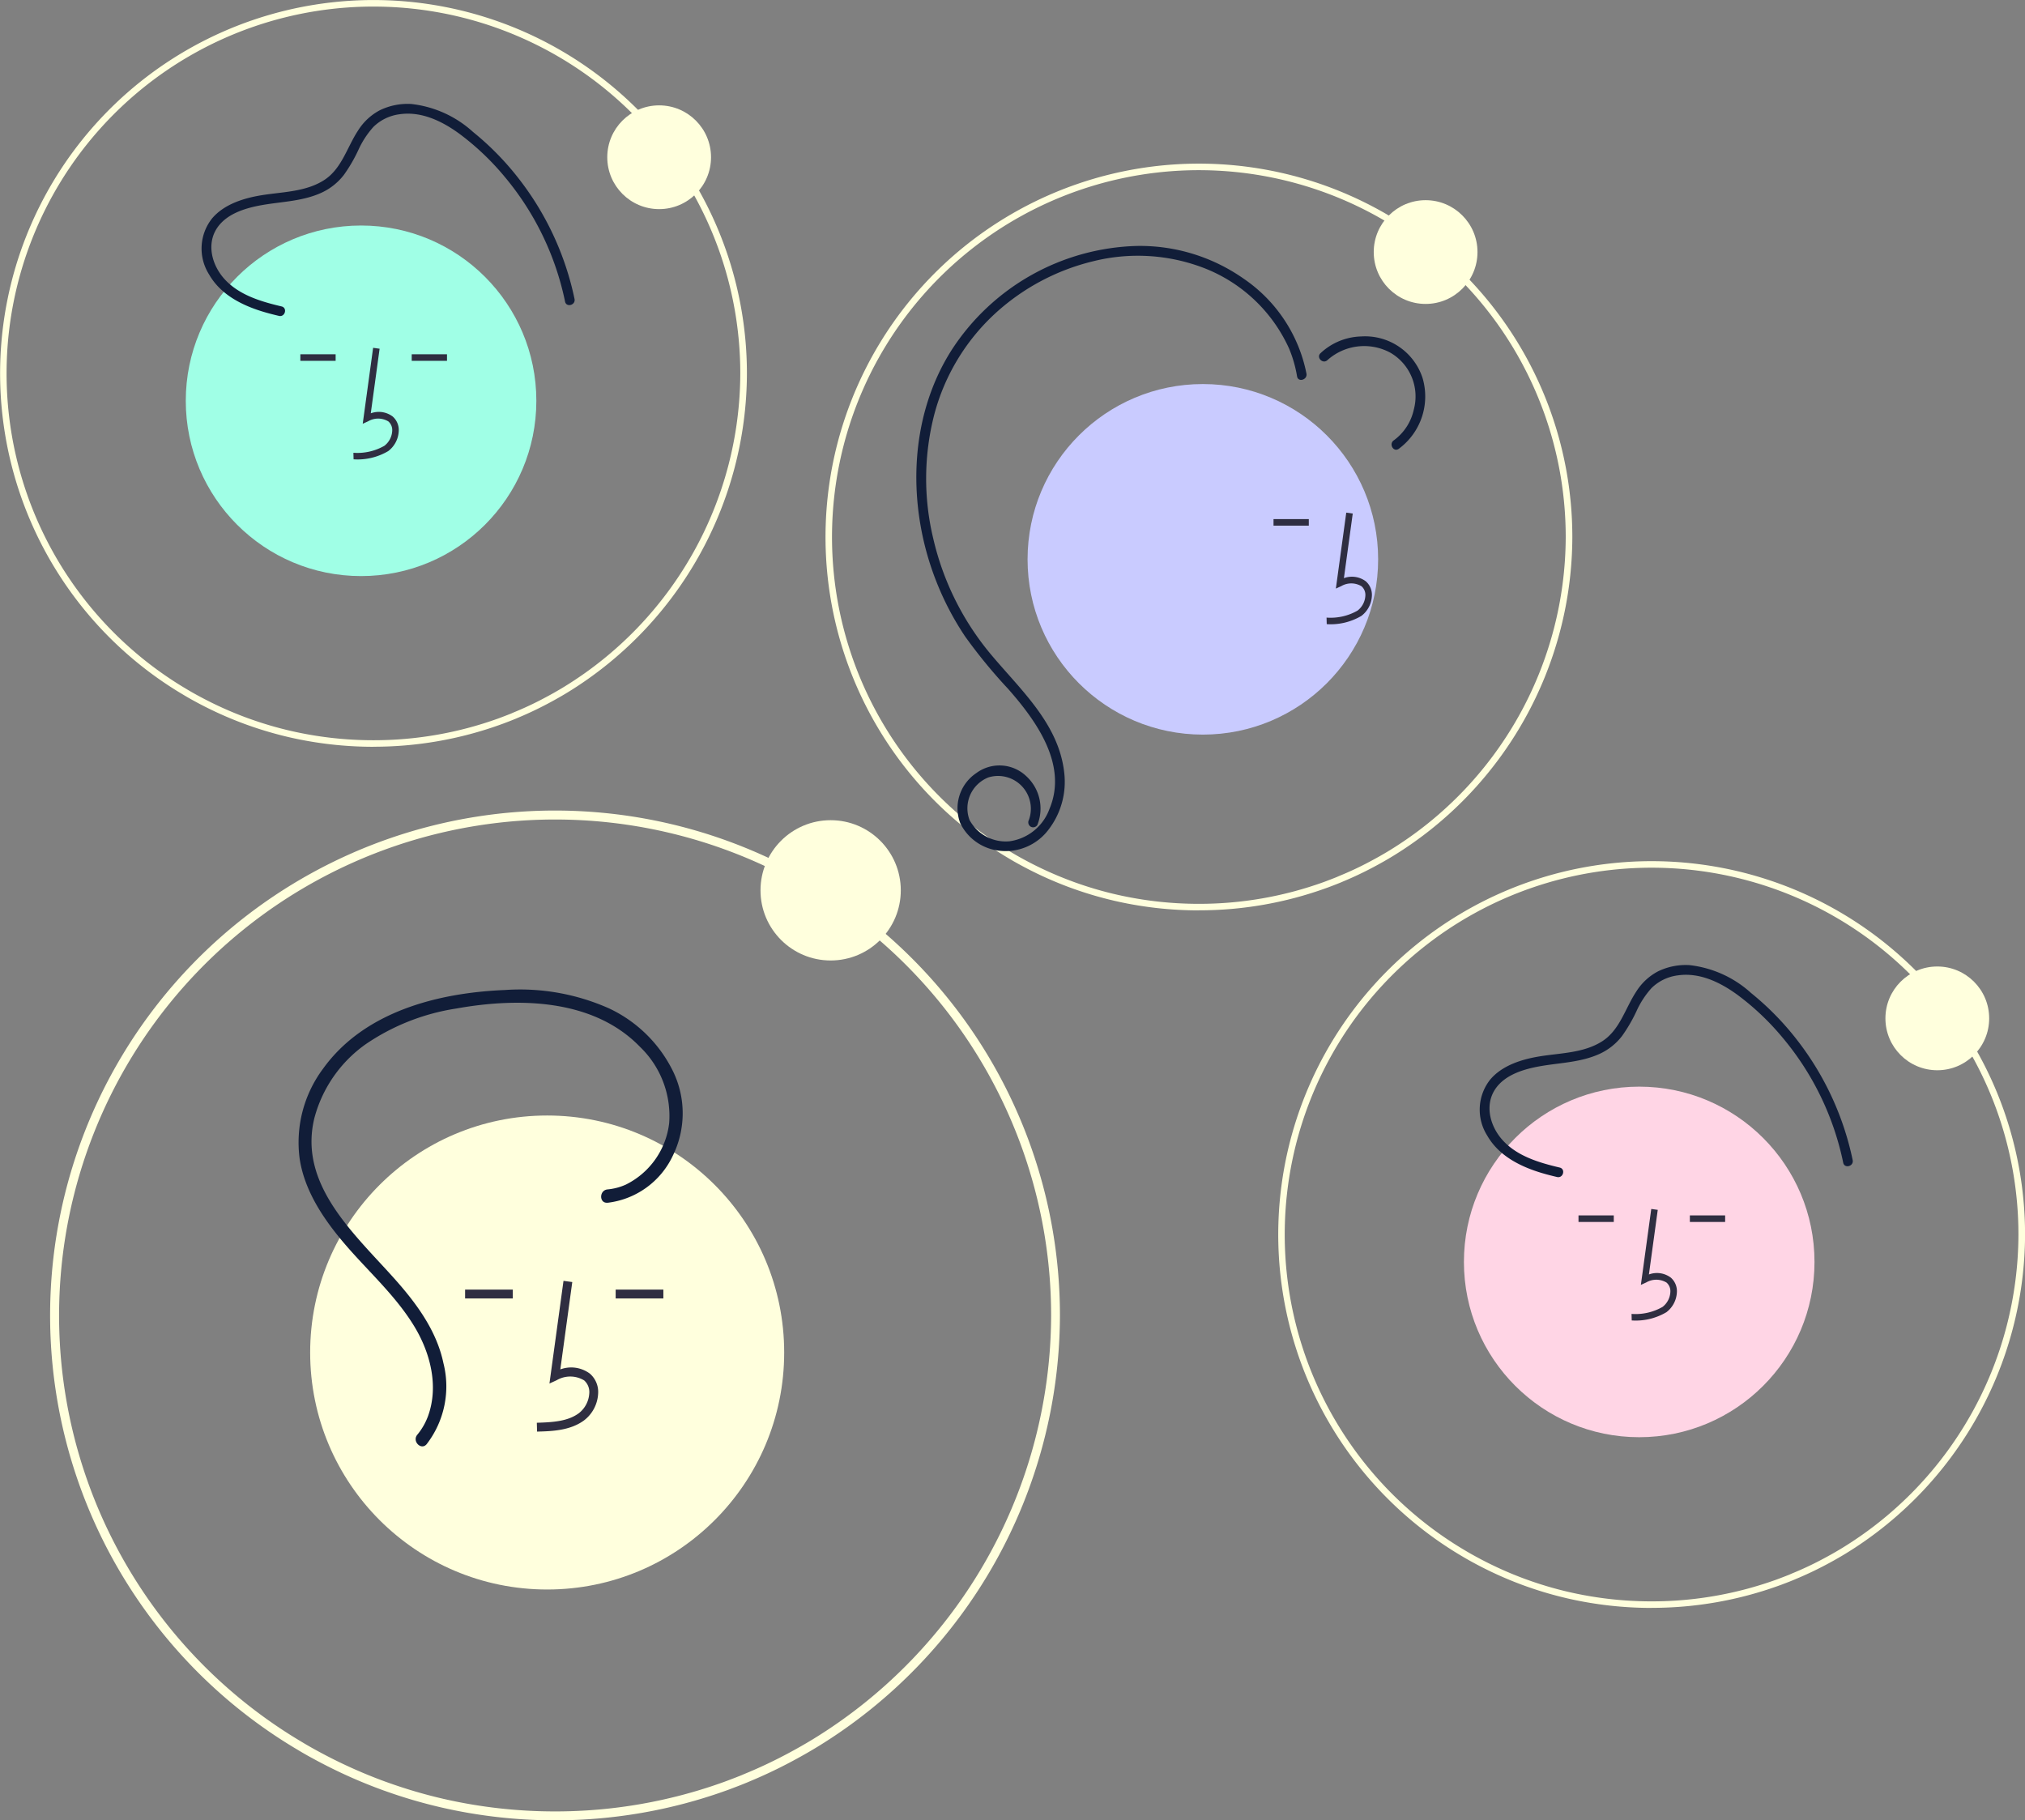 <svg xmlns="http://www.w3.org/2000/svg" width="223.39" height="200.816" viewBox="0 0 223.39 200.816">
  <rect x="0" y="0" width="223.39" height="200.816" fill="#808080" stroke="none"/>
  <g id="token_image" transform="translate(-20.631 15.018)">
    <g id="Group_496" data-name="Group 496" transform="translate(161.631 79.982)">
      <path id="Path_918" data-name="Path 918" d="M555.546,396.658a41.406,41.406,0,0,1-9.286-1.056,40.869,40.869,0,0,1-4.631-1.365h0l-.063-.022a41.127,41.127,0,0,1-5.65-2.545c-.467-.251-.939-.52-1.4-.8-.318-.188-.632-.381-.945-.578a41.193,41.193,0,1,1,63.2-34.826h0a41.4,41.4,0,0,1-19.782,35.194c-.708.432-1.437.845-2.23,1.264-1.078.571-2.18,1.09-3.278,1.546l-.2.087c-.38.157-.76.307-1.143.449-.175.068-.358.137-.541.2a41.171,41.171,0,0,1-14,2.446Zm-13.791-3.142.06.02a40.085,40.085,0,0,0,4.6,1.361,40.676,40.676,0,0,0,9.13,1.039h.04a40.454,40.454,0,0,0,13.755-2.4c.178-.064.355-.132.53-.2.3-.113.6-.229.9-.35h0l.225-.1c1.144-.467,2.294-1,3.418-1.6.78-.412,1.5-.819,2.192-1.243a40.671,40.671,0,0,0,19.435-34.577h0a40.47,40.47,0,1,0-62.088,34.215c.307.193.615.383.93.569.455.274.916.537,1.375.784A40.413,40.413,0,0,0,541.755,393.516Z" transform="translate(-514.374 -314.273)" fill="#ffd"/>
      <circle id="Ellipse_300" data-name="Ellipse 300" cx="5.723" cy="5.723" r="5.723" transform="translate(66.992 11.624)" fill="#ffd"/>
      <circle id="Ellipse_302" data-name="Ellipse 302" cx="19.337" cy="19.337" r="19.337" transform="translate(20.494 24.879)" fill="#ffd5e5"/>
      <path id="Path_927" data-name="Path 927" d="M584.748,368.333c-2.257-.532-4.694-1.249-6.3-3.026-1.37-1.513-2.013-3.847-.8-5.641,1.109-1.638,3.3-2.238,5.137-2.546,2.14-.357,4.339-.409,6.347-1.32a6.567,6.567,0,0,0,2.5-1.987,17.089,17.089,0,0,0,1.585-2.727,9.943,9.943,0,0,1,1.663-2.554,5.034,5.034,0,0,1,2.852-1.393c2.422-.368,4.722.751,6.628,2.142a28.784,28.784,0,0,1,4.988,4.733,31.3,31.3,0,0,1,6.676,13.785c.141.683,1.186.394,1.045-.288a32.325,32.325,0,0,0-6.095-13.2,31.263,31.263,0,0,0-5.1-5.223A12.129,12.129,0,0,0,599.063,346a7.022,7.022,0,0,0-3.465.688,6.3,6.3,0,0,0-2.414,2.248c-1.217,1.846-1.8,4.232-3.768,5.48-1.989,1.265-4.48,1.277-6.736,1.629-2.007.313-4.241.974-5.6,2.586a5.342,5.342,0,0,0-.324,6.179c1.247,2.185,3.565,3.377,5.892,4.088.6.183,1.2.337,1.811.48C585.138,369.539,585.427,368.494,584.748,368.333Z" transform="translate(-553.689 -334.529)" fill="#111d38"/>
      <path id="Path_928" data-name="Path 928" d="M622.292,432.772l-.02-.723a5.976,5.976,0,0,0,3.42-.772,2.221,2.221,0,0,0,.861-1.636,1.27,1.27,0,0,0-.417-1.046,2.189,2.189,0,0,0-2.236-.02l-.6.274,1.147-8.379.716.1-.975,7.128a2.551,2.551,0,0,1,2.413.347,1.977,1.977,0,0,1,.672,1.623,2.939,2.939,0,0,1-1.156,2.194A6.651,6.651,0,0,1,622.292,432.772Z" transform="translate(-583.286 -382.099)" fill="#2f2e41"/>
      <rect id="Rectangle_391" data-name="Rectangle 391" width="3.892" height="0.723" transform="translate(45.419 39.084)" fill="#2f2e41"/>
      <rect id="Rectangle_392" data-name="Rectangle 392" width="3.892" height="0.723" transform="translate(33.134 39.084)" fill="#2f2e41"/>
    </g>
    <g id="Group_17425" data-name="Group 17425" transform="translate(20.631 -15.018)">
      <path id="Path_918-2" data-name="Path 918" d="M555.546,396.658a41.406,41.406,0,0,1-9.286-1.056,40.869,40.869,0,0,1-4.631-1.365h0l-.063-.022a41.127,41.127,0,0,1-5.65-2.545c-.467-.251-.939-.52-1.4-.8-.318-.188-.632-.381-.945-.578a41.193,41.193,0,1,1,63.2-34.826h0a41.4,41.4,0,0,1-19.782,35.194c-.708.432-1.437.845-2.23,1.264-1.078.571-2.18,1.09-3.278,1.546l-.2.087c-.38.157-.76.307-1.143.449-.175.068-.358.137-.541.2a41.171,41.171,0,0,1-14,2.446Zm-13.791-3.142.06.02a40.085,40.085,0,0,0,4.6,1.361,40.676,40.676,0,0,0,9.13,1.039h.04a40.454,40.454,0,0,0,13.755-2.4c.178-.064.355-.132.53-.2.3-.113.6-.229.9-.35h0l.225-.1c1.144-.467,2.294-1,3.418-1.6.78-.412,1.5-.819,2.192-1.243a40.671,40.671,0,0,0,19.435-34.577h0a40.47,40.47,0,1,0-62.088,34.215c.307.193.615.383.93.569.455.274.916.537,1.375.784A40.413,40.413,0,0,0,541.755,393.516Z" transform="translate(-514.374 -314.273)" fill="#ffd"/>
      <circle id="Ellipse_300-2" data-name="Ellipse 300" cx="5.723" cy="5.723" r="5.723" transform="translate(66.992 11.624)" fill="#ffd"/>
      <circle id="Ellipse_302-2" data-name="Ellipse 302" cx="19.337" cy="19.337" r="19.337" transform="translate(20.494 24.879)" fill="#a0ffe6"/>
      <path id="Path_927-2" data-name="Path 927" d="M584.748,368.333c-2.257-.532-4.694-1.249-6.3-3.026-1.37-1.513-2.013-3.847-.8-5.641,1.109-1.638,3.3-2.238,5.137-2.546,2.14-.357,4.339-.409,6.347-1.32a6.567,6.567,0,0,0,2.5-1.987,17.089,17.089,0,0,0,1.585-2.727,9.943,9.943,0,0,1,1.663-2.554,5.034,5.034,0,0,1,2.852-1.393c2.422-.368,4.722.751,6.628,2.142a28.784,28.784,0,0,1,4.988,4.733,31.3,31.3,0,0,1,6.676,13.785c.141.683,1.186.394,1.045-.288a32.325,32.325,0,0,0-6.095-13.2,31.263,31.263,0,0,0-5.1-5.223A12.129,12.129,0,0,0,599.063,346a7.022,7.022,0,0,0-3.465.688,6.3,6.3,0,0,0-2.414,2.248c-1.217,1.846-1.8,4.232-3.768,5.48-1.989,1.265-4.48,1.277-6.736,1.629-2.007.313-4.241.974-5.6,2.586a5.342,5.342,0,0,0-.324,6.179c1.247,2.185,3.565,3.377,5.892,4.088.6.183,1.2.337,1.811.48C585.138,369.539,585.427,368.494,584.748,368.333Z" transform="translate(-553.689 -334.529)" fill="#111d38"/>
      <path id="Path_928-2" data-name="Path 928" d="M622.292,432.772l-.02-.723a5.976,5.976,0,0,0,3.42-.772,2.221,2.221,0,0,0,.861-1.636,1.27,1.27,0,0,0-.417-1.046,2.189,2.189,0,0,0-2.236-.02l-.6.274,1.147-8.379.716.1-.975,7.128a2.551,2.551,0,0,1,2.413.347,1.977,1.977,0,0,1,.672,1.623,2.939,2.939,0,0,1-1.156,2.194A6.651,6.651,0,0,1,622.292,432.772Z" transform="translate(-583.286 -382.099)" fill="#2f2e41"/>
      <rect id="Rectangle_391-2" data-name="Rectangle 391" width="3.892" height="0.723" transform="translate(45.419 39.084)" fill="#2f2e41"/>
      <rect id="Rectangle_392-2" data-name="Rectangle 392" width="3.892" height="0.723" transform="translate(33.134 39.084)" fill="#2f2e41"/>
    </g>
    <g id="Group_498" data-name="Group 498" transform="translate(111.688 3.03)">
      <path id="Path_919" data-name="Path 919" d="M349.546,234.658a41.406,41.406,0,0,1-9.286-1.056,40.876,40.876,0,0,1-4.631-1.365h0l-.063-.022a41.133,41.133,0,0,1-5.65-2.545c-.467-.251-.939-.52-1.4-.8-.318-.188-.632-.381-.945-.578a41.193,41.193,0,1,1,63.2-34.826h0a41.4,41.4,0,0,1-19.782,35.194c-.708.432-1.437.845-2.23,1.264-1.078.571-2.18,1.09-3.278,1.546l-.2.087c-.38.157-.76.307-1.143.449-.175.068-.358.137-.541.2a41.171,41.171,0,0,1-14,2.446Zm-13.791-3.142.06.02a40.081,40.081,0,0,0,4.6,1.361,40.679,40.679,0,0,0,9.13,1.039h.04a40.453,40.453,0,0,0,13.755-2.4c.178-.064.355-.132.53-.2.3-.113.6-.229.9-.35h0l.225-.1c1.144-.467,2.294-1,3.418-1.6.78-.412,1.5-.819,2.192-1.243a40.671,40.671,0,0,0,19.436-34.577h0a40.47,40.47,0,1,0-62.088,34.215c.307.193.615.382.93.569.455.274.916.537,1.375.784a40.415,40.415,0,0,0,5.5,2.48Z" transform="translate(-308.374 -152.273)" fill="#ffd"/>
      <circle id="Ellipse_299" data-name="Ellipse 299" cx="5.723" cy="5.723" r="5.723" transform="translate(60.488 4.036)" fill="#ffd"/>
      <circle id="Ellipse_304" data-name="Ellipse 304" cx="19.337" cy="19.337" r="19.337" transform="translate(22.3 24.32)" fill="#c9cbff"/>
      <path id="Path_930" data-name="Path 930" d="M461.4,271.147l-.02-.723a5.976,5.976,0,0,0,3.42-.772,2.221,2.221,0,0,0,.86-1.636,1.27,1.27,0,0,0-.417-1.046,2.187,2.187,0,0,0-2.236-.02l-.6.274,1.147-8.379.716.1-.975,7.128a2.55,2.55,0,0,1,2.413.347,1.977,1.977,0,0,1,.672,1.623,2.938,2.938,0,0,1-1.156,2.194A6.651,6.651,0,0,1,461.4,271.147Z" transform="translate(-406.097 -220.339)" fill="#2f2e41"/>
      <rect id="Rectangle_395" data-name="Rectangle 395" width="3.892" height="0.723" transform="translate(49.433 39.219)" fill="#2f2e41"/>
      <path id="Path_931" data-name="Path 931" d="M379.169,191.5A16.559,16.559,0,0,0,372.211,181a19.912,19.912,0,0,0-11.75-3.592,25.143,25.143,0,0,0-20.431,11.472c-4.827,7.567-4.923,17.449-1.659,25.631a31.73,31.73,0,0,0,3.155,6,58.262,58.262,0,0,0,4.748,5.781c3.076,3.494,6.6,8.353,4.541,13.227a5.488,5.488,0,0,1-4.411,3.567,4.558,4.558,0,0,1-4.4-2.338,3.663,3.663,0,0,1,2.083-4.711,3.618,3.618,0,0,1,4.461,4.692.561.561,0,0,0,.194.742.545.545,0,0,0,.742-.194,4.848,4.848,0,0,0-1.215-5.365,4.291,4.291,0,0,0-5.533-.342,4.659,4.659,0,0,0-1.756,5.529,5.459,5.459,0,0,0,4.421,3.039,5.916,5.916,0,0,0,5.329-2.359,8.646,8.646,0,0,0,1.718-6.24c-.6-5.548-5.035-9.34-8.362-13.4a30.669,30.669,0,0,1-6.095-12.476,28.3,28.3,0,0,1,.117-13.651,23.191,23.191,0,0,1,6.625-11.066,24.527,24.527,0,0,1,10.928-5.855,20.321,20.321,0,0,1,12.173.741,17.062,17.062,0,0,1,9.411,8.884,13.72,13.72,0,0,1,.885,3.077C378.239,192.478,379.284,192.187,379.169,191.5Z" transform="translate(-326.101 -168.323)" fill="#111d38"/>
    </g>
    <path id="Path_932" data-name="Path 932" d="M453.536,212.248a6.074,6.074,0,0,1,6.94-.814,5.574,5.574,0,0,1,2.582,6.287,5.683,5.683,0,0,1-2.208,3.383c-.569.4-.027,1.336.547.936a7.178,7.178,0,0,0,2.635-7.8,6.666,6.666,0,0,0-6.773-4.6,6.82,6.82,0,0,0-4.49,1.848C452.266,211.966,453.033,212.732,453.536,212.248Z" transform="translate(-286.465 -187.541)" fill="#111d38"/>
    <g id="Group_499" data-name="Group 499" transform="translate(26.161 74.406)">
      <path id="Path_920" data-name="Path 920" d="M199.042,493.666a55.98,55.98,0,0,1-12.556-1.428,55.265,55.265,0,0,1-6.262-1.846h0l-.086-.029a55.615,55.615,0,0,1-7.64-3.441c-.631-.339-1.269-.7-1.894-1.08-.43-.254-.854-.515-1.278-.781a55.7,55.7,0,1,1,85.446-47.089h0a55.972,55.972,0,0,1-26.748,47.586c-.957.583-1.943,1.143-3.015,1.709-1.458.772-2.947,1.474-4.432,2.091l-.275.118c-.514.212-1.027.415-1.546.607-.236.092-.484.186-.732.275a55.668,55.668,0,0,1-18.929,3.307ZM180.4,489.417l.082.028a54.175,54.175,0,0,0,6.222,1.84,55,55,0,0,0,12.344,1.4c.018,0,.035,0,.054,0a54.7,54.7,0,0,0,18.6-3.249c.24-.087.481-.178.717-.27.411-.153.815-.31,1.218-.473h0l.3-.129c1.546-.631,3.1-1.359,4.622-2.164,1.055-.558,2.024-1.107,2.964-1.68A54.991,54.991,0,0,0,253.8,437.973h0a54.719,54.719,0,1,0-83.948,46.262c.416.261.832.517,1.258.77.615.371,1.239.727,1.859,1.06a54.646,54.646,0,0,0,7.431,3.353Z" transform="translate(-143.374 -382.273)" fill="#ffd"/>
      <circle id="Ellipse_298" data-name="Ellipse 298" cx="7.738" cy="7.738" r="7.738" transform="translate(78.366 1.06)" fill="#ffd"/>
      <circle id="Ellipse_303" data-name="Ellipse 303" cx="26.146" cy="26.146" r="26.146" transform="translate(28.686 33.639)" fill="#ffd"/>
      <path id="Path_929" data-name="Path 929" d="M253.3,505.1l-.027-.977c1.818-.051,3.42-.165,4.624-1.044a3,3,0,0,0,1.163-2.212,1.717,1.717,0,0,0-.563-1.414,2.959,2.959,0,0,0-3.023-.027l-.808.371,1.55-11.329.968.133-1.319,9.637a3.449,3.449,0,0,1,3.263.469,2.673,2.673,0,0,1,.909,2.195,3.973,3.973,0,0,1-1.563,2.967C256.925,505,254.915,505.058,253.3,505.1Z" transform="translate(-199.583 -436.589)" fill="#2f2e41"/>
      <rect id="Rectangle_393" data-name="Rectangle 393" width="5.262" height="0.977" transform="translate(62.388 52.845)" fill="#2f2e41"/>
      <rect id="Rectangle_394" data-name="Rectangle 394" width="5.262" height="0.977" transform="translate(45.778 52.845)" fill="#2f2e41"/>
      <path id="Path_933" data-name="Path 933" d="M233.56,446.231a9.144,9.144,0,0,0,7.194-5.176,10.6,10.6,0,0,0,.039-9.31,14.9,14.9,0,0,0-7.03-6.941,24.108,24.108,0,0,0-11.509-2.046c-7.387.3-15.526,2.372-20.068,8.671A13.6,13.6,0,0,0,199.6,441.4c.575,3.71,2.832,6.922,5.243,9.691,2.526,2.9,5.442,5.516,7.439,8.841,1.728,2.877,2.657,6.5,1.5,9.764a7.027,7.027,0,0,1-1.209,2.126c-.6.721.434,1.764,1.036,1.036a10.446,10.446,0,0,0,1.845-8.943c-.721-3.437-2.8-6.343-5.074-8.938-4.424-5.051-11.013-10.566-9.154-18.112a14.54,14.54,0,0,1,5.618-8.1,24.224,24.224,0,0,1,10.036-3.964c6.827-1.226,15.1-1.1,20.254,4.222a10.568,10.568,0,0,1,3.224,8.435,8.7,8.7,0,0,1-4.8,6.779,6.381,6.381,0,0,1-2,.522c-.931.087-.94,1.553,0,1.466Z" transform="translate(-172.069 -402.965)" fill="#111d38"/>
    </g>
  </g>
</svg>
